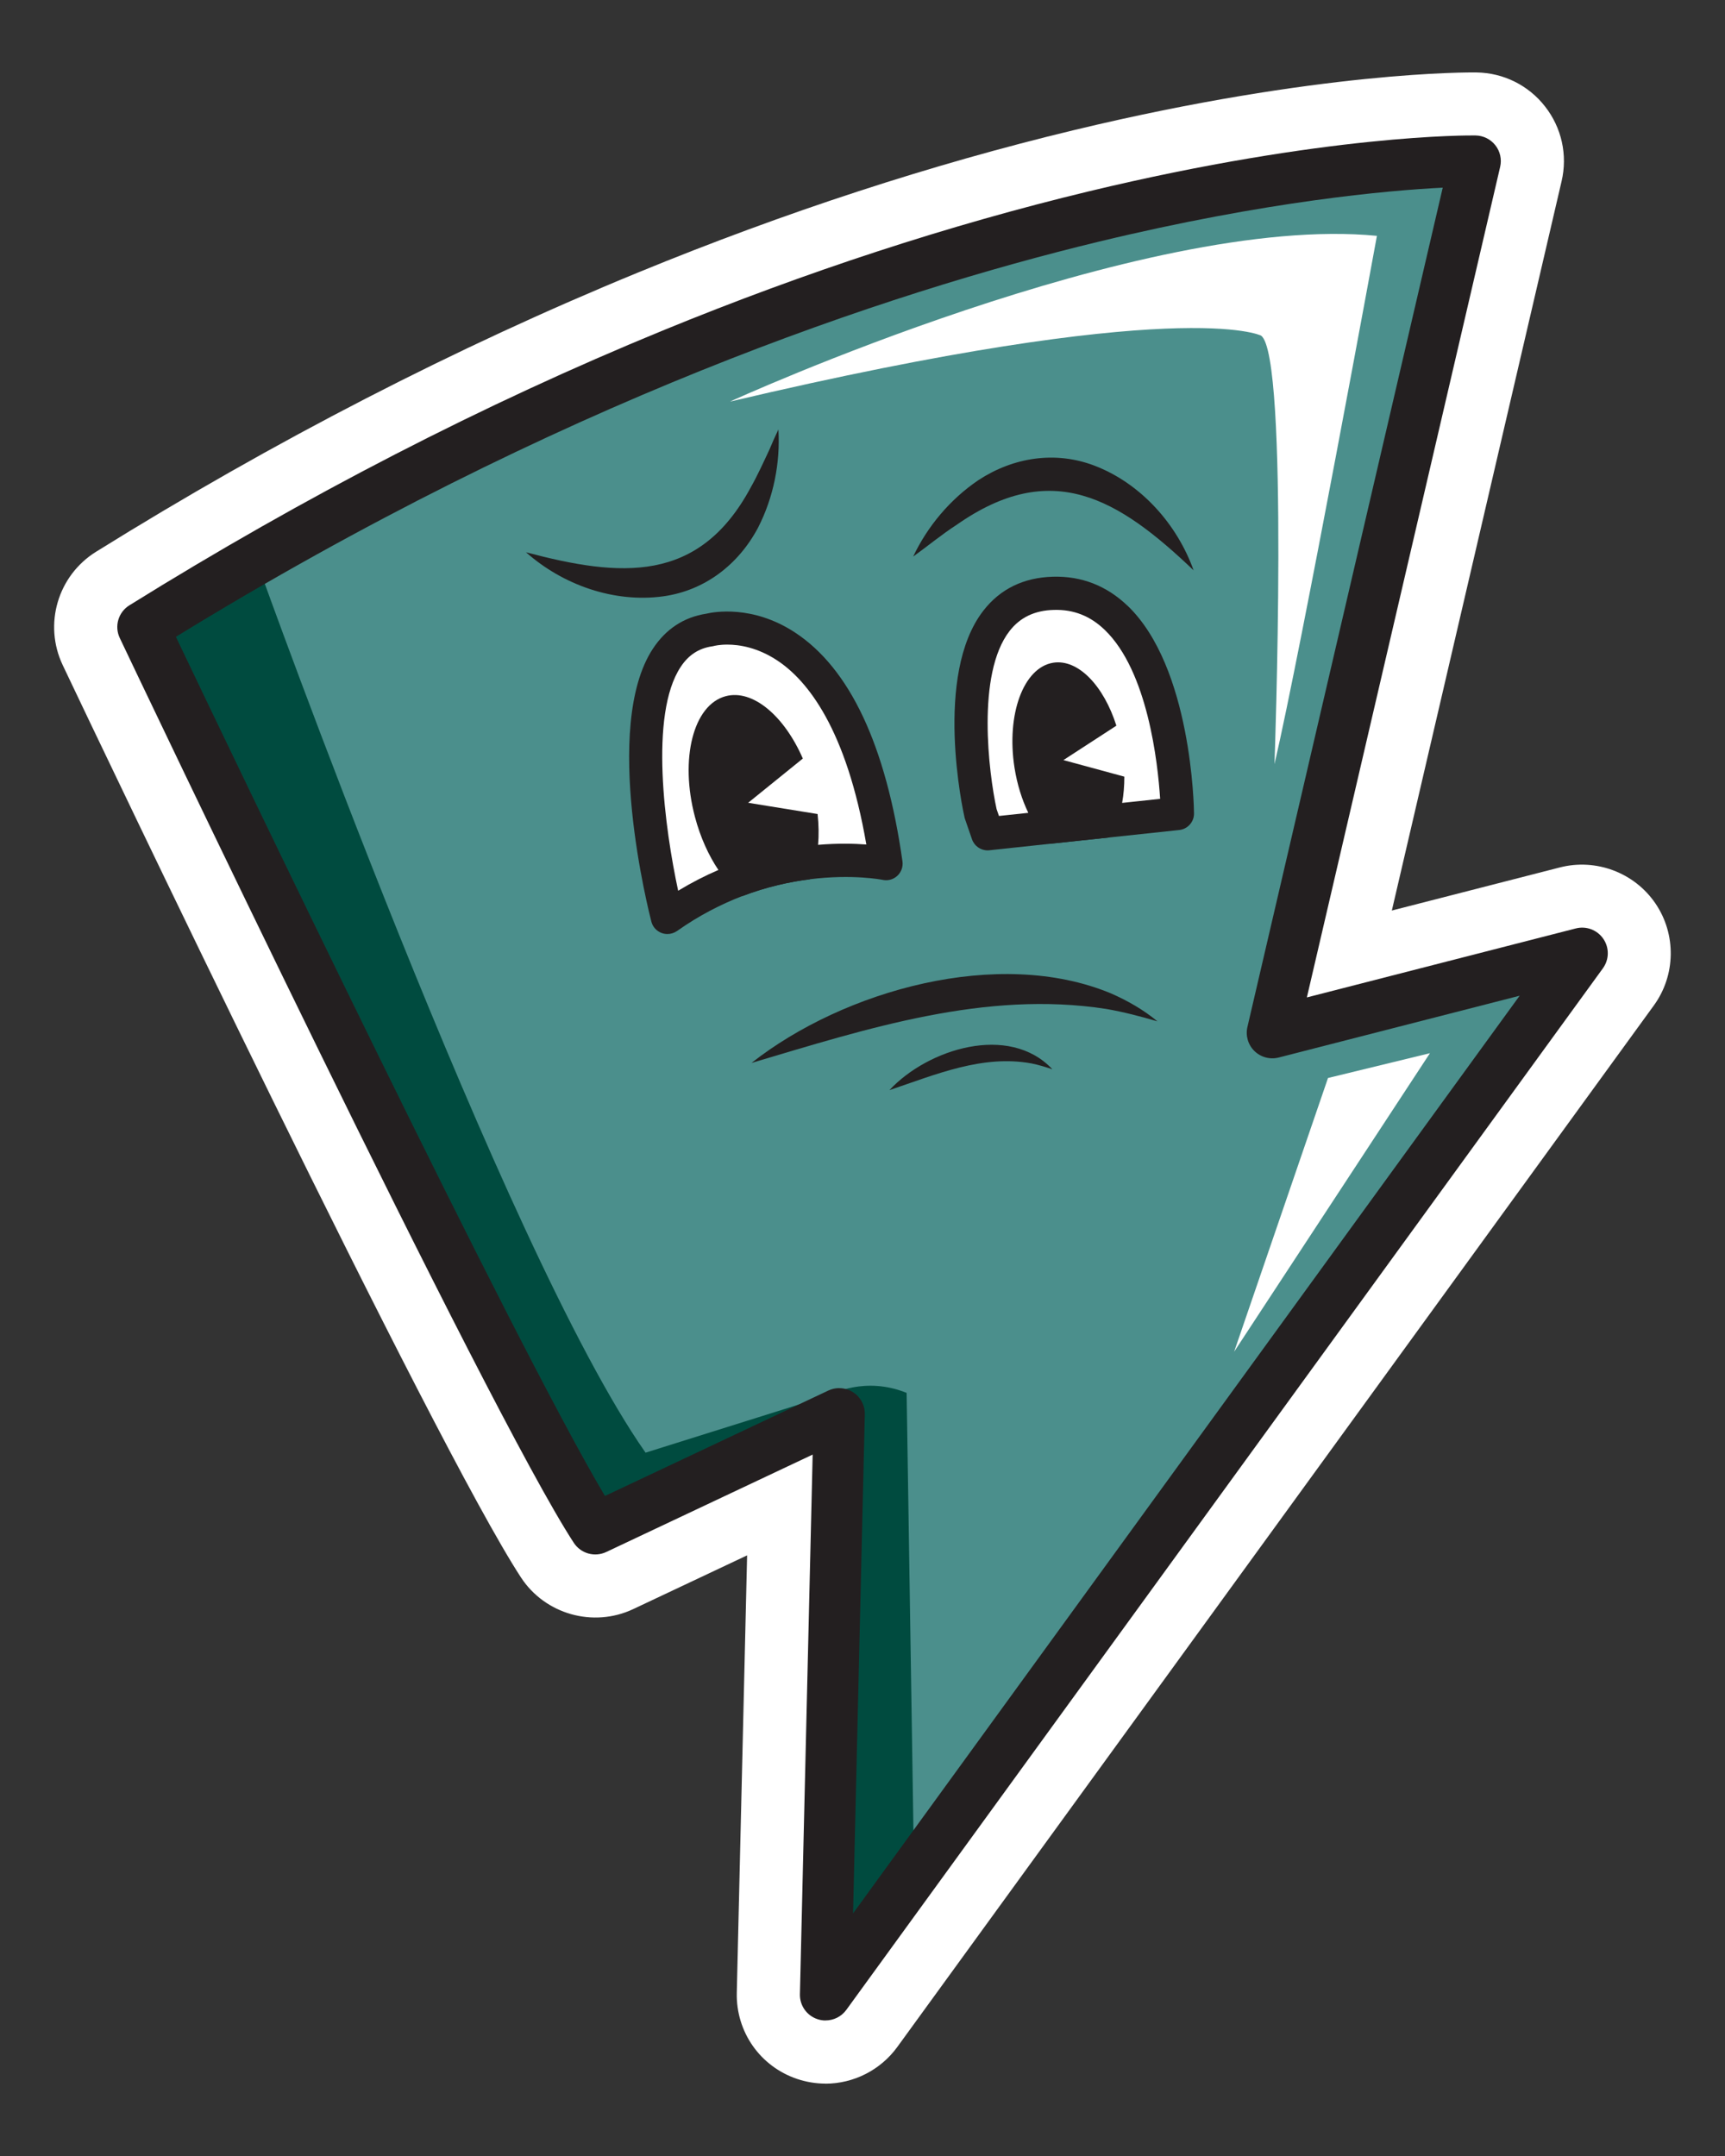 <?xml version="1.0" encoding="UTF-8"?>
<svg id="Layer_1" xmlns="http://www.w3.org/2000/svg" viewBox="0 0 314.24 392.8">
  <rect x="0" y="0" width="314.24" height="392.8" fill="#333333" stroke="none"/>
  <defs>
    <style>
      .cls-1 {
        fill: #4b8f8c;
      }

      .cls-2 {
        fill: #231f20;
      }

      .cls-3 {
        fill: #004b3f;
      }

      .cls-4 {
        fill: #fff;
      }
    </style>
  </defs>
  <path class="cls-4" d="M150.38,379.61c-1.76,0-3.5-.29-5.17-.85-6.74-2.27-11.15-8.58-10.99-15.69l1.88-79.7-20.77,9.8c-7.27,3.42-16.05.93-20.43-5.78-16.09-24.64-76.62-151.78-83.47-166.2-3.53-7.43-.92-16.31,6.06-20.66,32.43-20.18,65.7-37.32,98.89-50.94,26.65-10.94,53.33-19.65,79.28-25.89,44.84-10.79,72.17-10.52,73.31-10.5,4.91.07,9.47,2.33,12.49,6.2,3.03,3.87,4.13,8.84,3.01,13.63l-30.92,132.86,30.63-7.86c6.59-1.68,13.57.96,17.39,6.57,3.82,5.62,3.7,13.09-.29,18.58l-137.83,189.77c-3.03,4.17-7.92,6.67-13.08,6.67ZM159.97,246.67l-2.24,95.02,113.8-156.67-48.96,12.56,37.48-161.06c-10.76.69-31.23,2.85-59.01,9.54-24.81,5.97-50.36,14.32-75.92,24.81-30.24,12.41-60.59,27.87-90.28,45.99,21.96,46.1,61.12,126.81,76.23,152.89l48.9-23.07Z"/>
  <g>
    <path class="cls-1" d="M26.03,114.25s66.42,139.83,82.4,164.3l44.45-20.97-2.5,105.87,137.83-189.77-56.43,14.48,36.95-158.8s-103.87-1.5-242.7,84.9Z"/>
    <path class="cls-4" d="M132.97,73.17s75.14-34.38,117.86-30.2c0,0-13.75,75.14-18.66,96.25,0,0,2.7-74.65-2.46-78.08,0,0-14.49-7.37-96.74,12.03Z"/>
    <g>
      <path class="cls-4" d="M121.59,167.16s-12.87-49.33,7.66-52.39c0,0,25.12-7.05,32.17,42.59,0,0-19.92-4.29-39.83,9.8Z"/>
      <path class="cls-2" d="M164.4,156.93c-3-21.15-9.61-35.19-19.63-41.73-7.7-5.03-14.76-3.71-16.12-3.39-4.08.64-7.34,2.78-9.7,6.36-9.4,14.23-.66,48.31-.29,49.75.25.96.95,1.73,1.89,2.07.33.12.69.18,1.03.18.61,0,1.23-.19,1.75-.55,4.02-2.84,8.05-4.89,11.9-6.37,4.43-1.69,8.63-2.6,12.29-3.06,7.79-.98,13.16.09,13.26.11.97.21,1.97-.07,2.69-.74.72-.67,1.07-1.66.93-2.63ZM149.03,153.92c-5.16.44-11.45,1.68-18.16,4.58-2.4,1.03-4.85,2.28-7.33,3.78-2.41-11.18-5.31-32.07.46-40.78,1.42-2.16,3.29-3.38,5.7-3.74.13-.02.23-.03.35-.07.09-.02.99-.25,2.44-.25,2.16,0,5.51.5,9.15,2.92,5.46,3.63,12.54,12.41,16.18,33.5-2.23-.17-5.24-.24-8.79.06Z"/>
    </g>
    <g>
      <path class="cls-4" d="M214.49,148.23s-.43-40.75-22.58-40.14c-22.15.61-13.26,40.14-13.26,40.14l1.27,3.68,34.58-3.68Z"/>
      <path class="cls-2" d="M205.43,110.39c-3.82-3.67-8.4-5.46-13.61-5.32-5.34.15-9.6,2.22-12.67,6.17-9.14,11.75-3.69,36.6-3.45,37.65.02.1.05.21.09.32l1.27,3.68c.42,1.23,1.57,2.04,2.85,2.04.11,0,.21,0,.32-.02l11.13-1.19,10.71-1.14,12.74-1.36c1.55-.16,2.72-1.48,2.7-3.03-.01-1.08-.42-26.59-12.07-37.8ZM204.42,146.27l-17.1,1.82-5.34.57-.43-1.24c-1.43-6.54-3.72-24.64,2.37-32.47,1.93-2.48,4.57-3.74,8.07-3.83,3.58-.1,6.61,1.09,9.25,3.63,7.84,7.54,9.68,24.22,10.1,30.79l-6.92.74Z"/>
    </g>
    <path class="cls-2" d="M149.03,153.92c-.2,2.38-.71,4.52-1.5,6.28-3.66.46-7.86,1.37-12.29,3.06-1.55-1.17-3.04-2.79-4.37-4.76-1.79-2.66-3.29-5.96-4.27-9.66-2.81-10.59-.3-20.44,5.6-22,4.92-1.31,10.66,3.57,14.05,11.36l-9.96,8.06,12.65,2.05c.21,1.96.24,3.85.09,5.6Z"/>
    <path class="cls-2" d="M204.82,141.49c0,1.68-.13,3.29-.4,4.77-.44,2.5-1.26,4.67-2.35,6.32l-10.71,1.14c-1.53-1.37-2.91-3.3-4.04-5.64-1.15-2.38-2.03-5.17-2.51-8.21-1.52-9.72,1.64-18.28,7.06-19.13,4.53-.71,9.19,4.19,11.5,11.47l-9.65,6.27,11.11,3.02Z"/>
    <polygon class="cls-4" points="260.49 191.88 241.92 196.4 224.82 246.27 260.49 191.88"/>
    <path class="cls-3" d="M47.36,103.92s44.24,123.65,70.24,160.74l33.79-10.61s6.18-3.37,13.77-.28l1.32,84.85-13.12,15.17,1.97-95.52-37.72,13.49-8.92,3.37L28.62,114.43l18.74-10.51Z"/>
    <path class="cls-2" d="M150.38,368.11c-.5,0-1-.08-1.49-.25-1.93-.65-3.22-2.49-3.17-4.53l2.32-98.32-37.61,17.75c-2.11.99-4.62.28-5.9-1.67-15.97-24.45-79.99-159.13-82.71-164.85-1.02-2.14-.27-4.71,1.75-5.96,31.89-19.84,64.58-36.69,97.18-50.07,26.11-10.71,52.22-19.24,77.6-25.35,43.39-10.44,69.36-10.2,70.45-10.18,1.41.02,2.74.68,3.61,1.79s1.19,2.56.87,3.93l-35.21,151.32,48.99-12.57c1.9-.49,3.91.27,5.02,1.9,1.11,1.63,1.07,3.77-.08,5.36l-137.83,189.77c-.9,1.23-2.31,1.92-3.77,1.92ZM152.88,252.91c.89,0,1.77.25,2.54.75,1.36.88,2.16,2.4,2.12,4.02l-2.14,90.92,121.43-167.19-43.89,11.26c-1.58.4-3.25-.04-4.42-1.18-1.17-1.14-1.65-2.8-1.28-4.39l35.58-152.91c-9.92.5-31.98,2.43-62.7,9.85-38.45,9.29-98.58,29.3-168.08,71.98,10.24,21.48,61.28,128.15,78.16,156.53l40.68-19.2c.63-.3,1.31-.45,1.99-.45Z"/>
    <path class="cls-2" d="M95.79,100.61c17.22,4.57,31.51,5.79,40.96-11.79,1.25-2.21,2.33-4.6,3.42-6.92.5-1.21,1.04-2.42,1.63-3.65.36,6.03-.86,12.34-3.72,17.91-3.55,6.68-9.66,11.42-17.22,12.48-9.02,1.25-18.36-2.09-25.06-8.04h0Z"/>
    <path class="cls-2" d="M217.45,103.92c-13.76-13.14-25.85-20.44-43.17-8.31-2.74,1.77-5.26,3.87-7.93,5.79,2.59-5.46,6.69-10.41,11.88-13.92,6.32-4.15,13.96-5.37,21.1-2.66,8.49,3.23,15.1,10.68,18.11,19.1h0Z"/>
    <path class="cls-2" d="M136.88,193.67c16.83-13.25,45.04-21.19,65.49-12.69,3.06,1.34,5.96,3.01,8.48,5.1-3.16-.93-6.22-1.72-9.32-2.26-22.08-3.43-43.62,3.6-64.65,9.84h0Z"/>
    <path class="cls-2" d="M162.04,198.6c6.93-7.47,21.77-12.2,29.67-3.79-1.3-.43-2.54-.81-3.78-1.06-8.96-1.65-17.48,2.03-25.88,4.85h0Z"/>
  </g>
</svg>